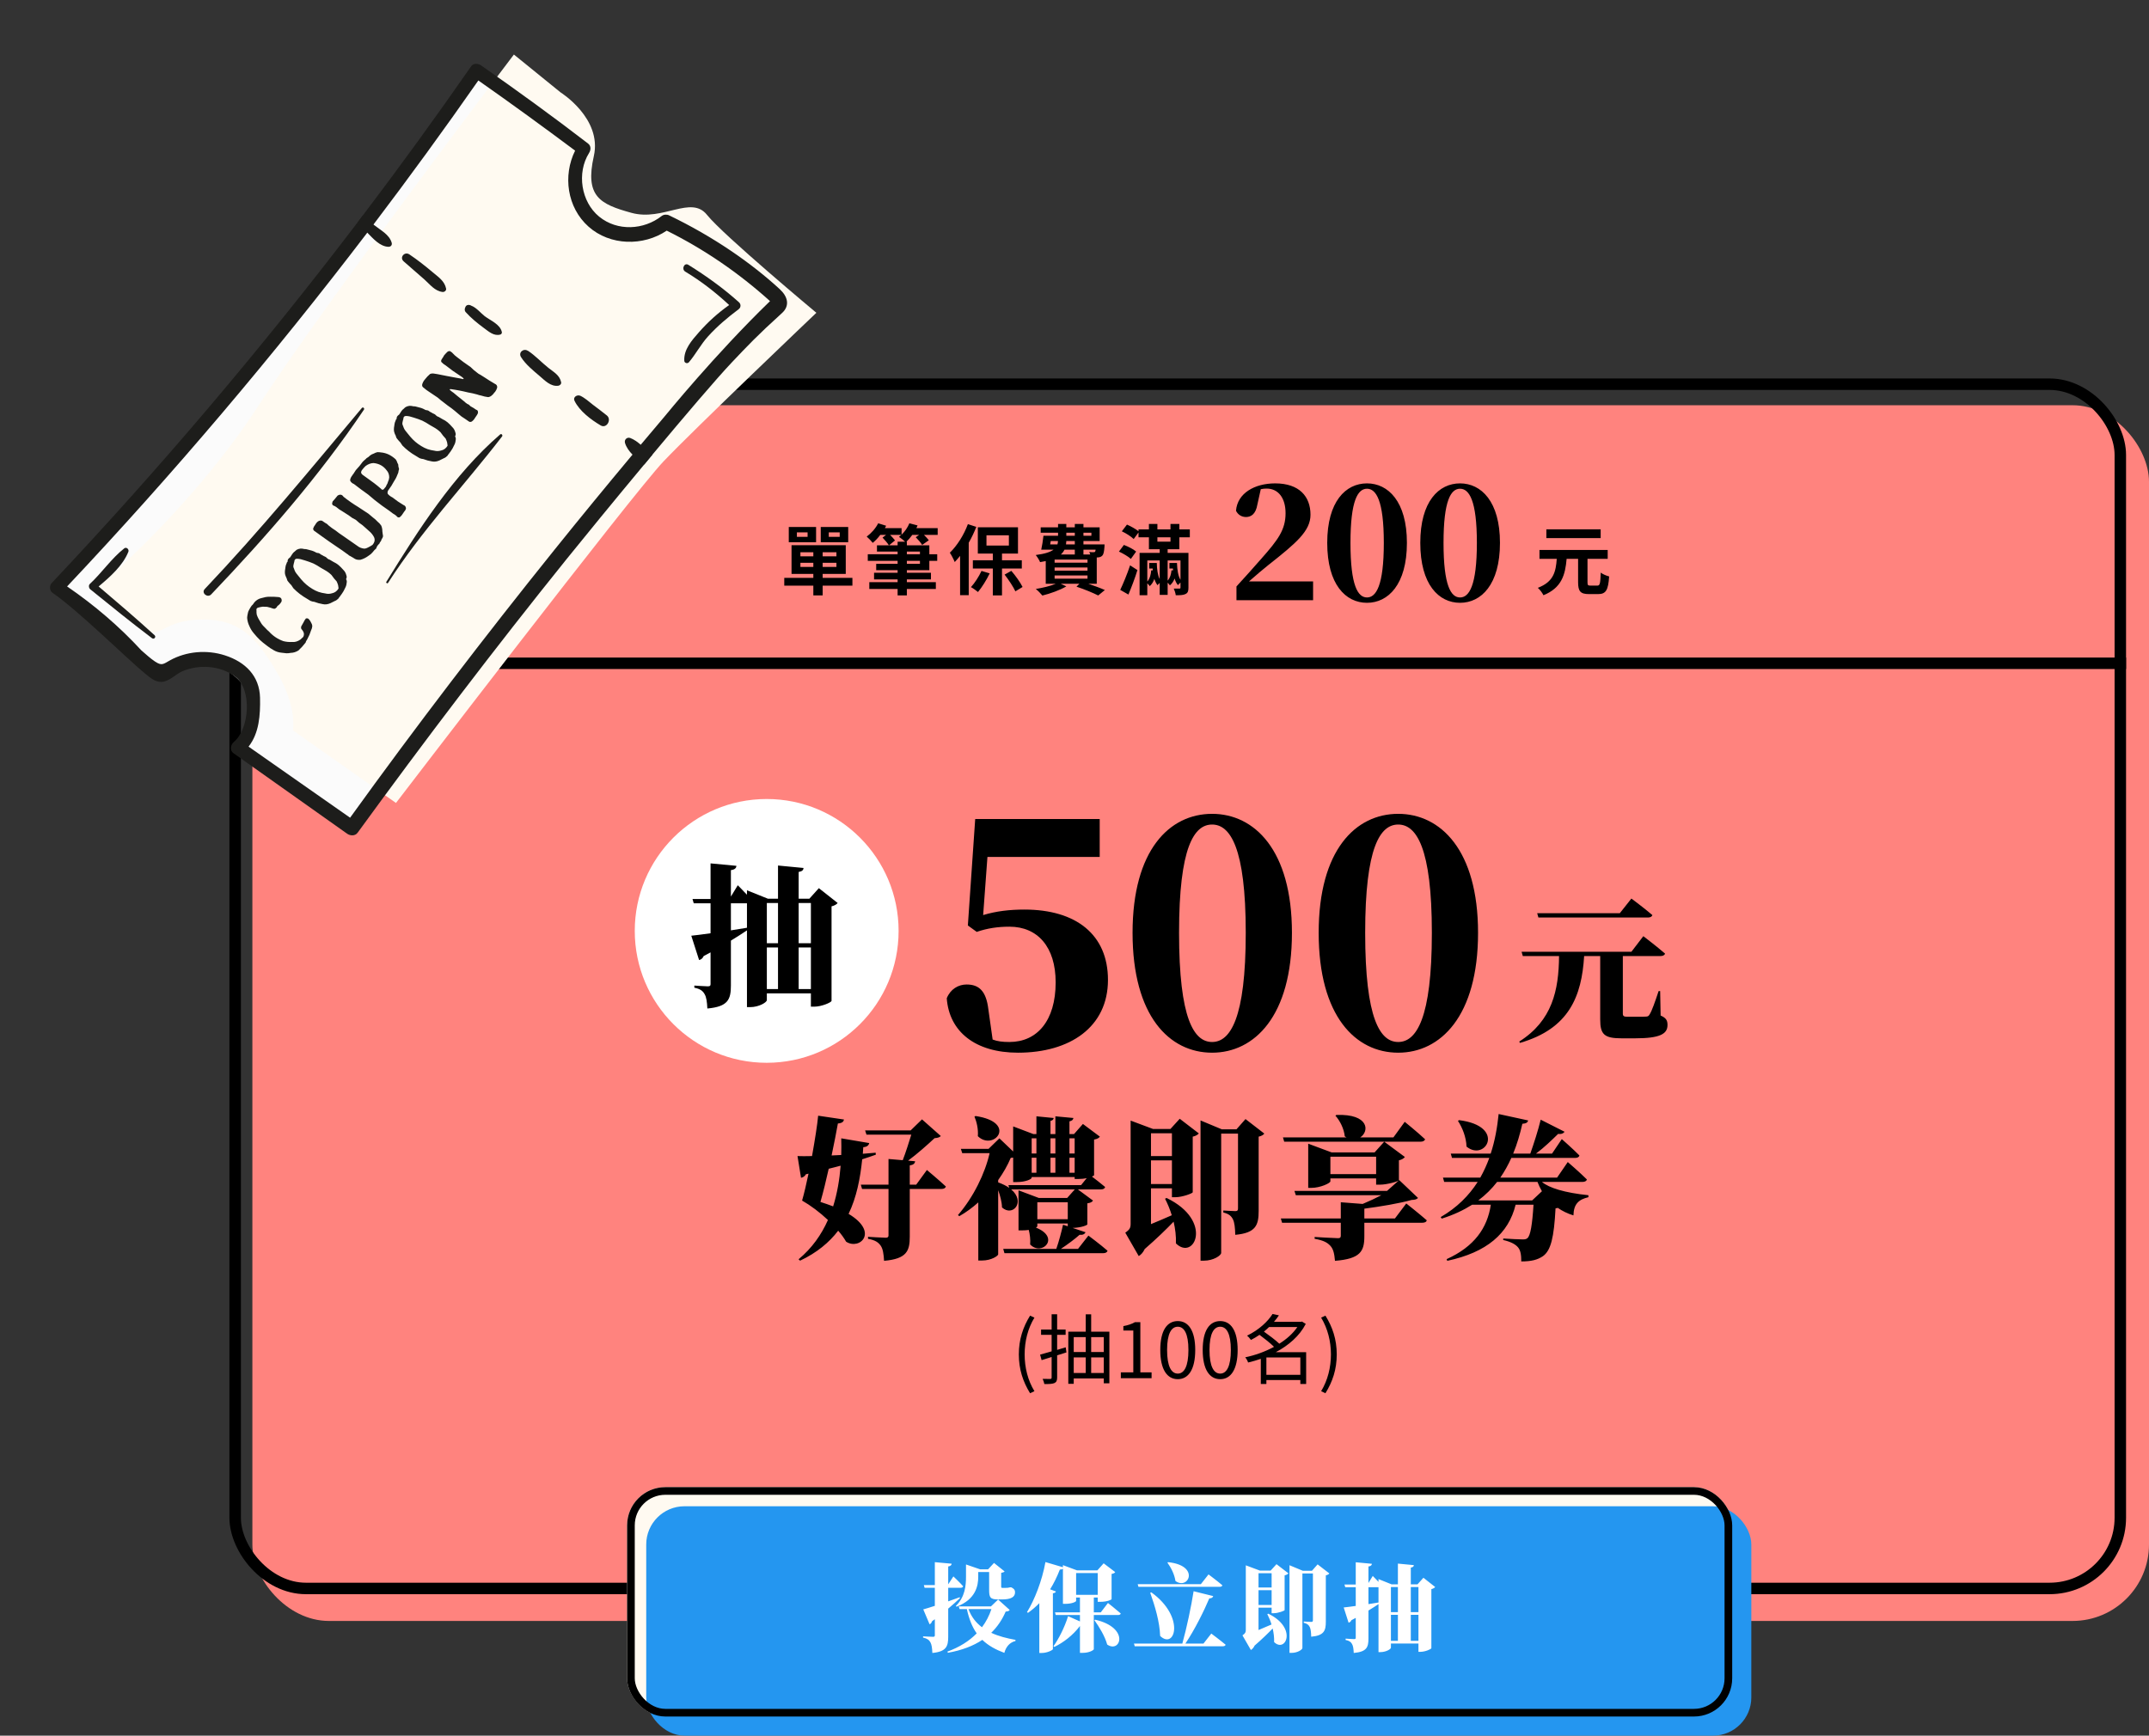 <svg width="562" height="454" viewBox="0 0 562 454" fill="none" xmlns="http://www.w3.org/2000/svg">
<rect x="0" y="0" width="562" height="454" fill="#333333" stroke="none"/>
<rect x="66" y="106" width="496" height="318" rx="20" fill="#FF837E"/>
<rect x="61.5" y="100.5" width="493" height="315" rx="18.5" stroke="black" stroke-width="3"/>
<line x1="63" y1="173.5" x2="556" y2="173.5" stroke="black" stroke-width="3"/>
<path d="M258.232 224.16L257.112 239.36C260.552 238.32 264.072 237.92 267.912 237.92C281.432 237.92 289.752 244.48 289.752 256.32C289.752 268.64 279.832 275.36 266.232 275.36C255.032 275.36 248.232 269.84 247.592 261.12C248.552 258.72 250.632 257.52 252.792 257.52C256.072 257.52 257.912 259.28 258.472 264L259.592 271.92C260.872 272.4 262.152 272.56 263.992 272.56C271.192 272.56 276.072 267.04 276.072 256.96C276.072 247.68 271.352 242.4 263.992 242.4C260.952 242.4 258.232 242.8 255.432 243.76L253.112 242.08L255.032 214.24H287.592V224.16H258.232ZM308.344 244C308.344 266.56 312.264 272.56 316.984 272.56C321.704 272.56 325.784 266.48 325.784 244C325.784 221.68 321.704 215.68 316.984 215.68C312.264 215.68 308.344 221.6 308.344 244ZM316.984 212.88C328.024 212.88 337.864 222.32 337.864 244C337.864 265.84 328.024 275.36 316.984 275.36C305.864 275.36 296.184 265.84 296.184 244C296.184 222.32 305.864 212.88 316.984 212.88ZM357.016 244C357.016 266.56 360.936 272.56 365.656 272.56C370.376 272.56 374.456 266.48 374.456 244C374.456 221.68 370.376 215.68 365.656 215.68C360.936 215.68 357.016 221.6 357.016 244ZM365.656 212.88C376.696 212.88 386.536 222.32 386.536 244C386.536 265.84 376.696 275.36 365.656 275.36C354.536 275.36 344.856 265.84 344.856 244C344.856 222.32 354.536 212.88 365.656 212.88Z" fill="black"/>
<path d="M214.56 314.4C215.76 314.8 216.88 315.16 217.88 315.56C218.96 312.12 219.56 308.48 219.84 304.92C218.84 305.2 217.8 305.44 216.72 305.72C216.04 308.8 215.28 311.88 214.56 314.4ZM229 301.52L229.04 302.04C227.92 302.44 226.76 302.84 225.48 303.24C224.96 308.32 224 313.2 221.92 317.52C229.96 322.32 224.8 327.08 221.28 324.8C220.72 323.84 220.04 322.88 219.2 321.92C216.84 325 213.64 327.68 209.24 329.76L208.84 329.4C212.36 326.48 214.84 322.92 216.52 319.12C214.4 317.12 212 315.32 209.76 314.04C210.28 312.24 210.88 309.72 211.44 307L210.76 307.16C210.48 307.68 210 308 209.48 308.08L208.56 302.4C209.52 302.44 210.8 302.44 212.36 302.4C213.12 298.16 213.76 294.08 213.96 291.84L220.72 292.84C220.6 293.32 220.4 293.76 219.12 293.88C218.76 295.96 218.16 298.96 217.48 302.24L220 302.12C220.04 300.64 220.04 299.2 220 297.76L227.32 299C227.16 299.64 226.72 300 225.76 300.08L225.64 301.8C226.76 301.72 227.88 301.6 229 301.52ZM239.6 309.88L242.4 306.04C242.4 306.04 245.52 308.64 247.36 310.36C247.24 310.8 246.8 311 246.24 311H237.92V323.48C237.92 327.24 237.12 329.28 231.2 329.8C231.08 328 230.92 326.72 230.32 325.84C229.72 325 228.96 324.4 227 324.04V323.52C227 323.52 230.84 323.76 231.64 323.76C232.16 323.76 232.36 323.56 232.36 323.16V311H225.44L225.12 309.88H232.36V303.16L236.08 303.48C236.88 301.44 237.72 298.72 238.32 296.8H226.6L226.24 295.68H238.16L241.12 292.8L246.04 297.16C245.68 297.52 245.28 297.64 244.4 297.72C242.6 299.4 239.92 301.8 237.48 303.6L239.32 303.76C239.24 304.36 238.84 304.72 237.92 304.84V309.88H239.6ZM254.84 292.08L255.12 291.92C266.28 293.6 259.88 301.24 255.72 297.2C255.88 295.32 255.4 293.4 254.84 292.08ZM271.28 318.92H279.24V314.48H271.28V318.92ZM261.04 308.68V309.28C262.24 309.72 263.2 310.2 263.92 310.72L263.72 310H282.72L284.2 308.16C283.56 308.32 282.8 308.4 281.92 308.4H281.04V307.88H269.8V308.08C269.8 308.4 268.32 309.2 265.84 309.2H264.96V302.8C264.76 302.84 264.56 302.84 264.32 302.88C263.52 304.8 262.4 306.76 261.04 308.68ZM271.04 297.76H269.8V301.72H271.04V297.76ZM276 297.76H274.72V301.72H276V297.76ZM281.04 297.76H279.68V301.72H281.04V297.76ZM279.68 302.84V306.76H281.04V302.84H279.68ZM274.72 302.84V306.76H276V302.84H274.72ZM269.8 302.84V306.76H271.04V302.84H269.8ZM281.92 326.68L284.64 323.2C284.64 323.2 287.76 325.52 289.64 327.16C289.52 327.6 289.08 327.8 288.52 327.8H262.68L262.36 326.68H276.24C276.92 324.76 277.6 322.16 278 320.36L279.24 320.76V320.04H271.28V320.76C271.28 320.84 271.16 320.96 270.92 321.12C277.44 323.68 272.48 328.72 269.4 325.52C269.52 324.24 269.32 322.84 269.04 321.72C268.52 321.8 267.92 321.84 267.24 321.84H266.36V311.36L271.68 313.36H279.08L281.08 311.12H264.44C268.28 314.36 264.88 318.4 262.04 315.84C262 314.36 261.56 312.76 261.04 311.32V328.12C261.04 328.44 259.36 329.72 256.8 329.72H255.84V314.52C254.32 315.88 252.64 317.12 250.88 318.12L250.52 317.84C254.6 313.12 257.6 306.92 258.8 301.64H251.64L251.28 300.52H258.52L261.36 297.76L264.96 301.2V294.64L270.24 296.64H271.04V292L275.56 292.44C275.52 292.8 275.28 293.08 274.72 293.2V296.64H276V292L280.72 292.44C280.64 292.88 280.4 293.16 279.68 293.32V296.64H280.88L283.2 294L287.64 297.32C287.36 297.68 287 297.92 286.12 298.08V307.4C286.12 307.48 285.92 307.6 285.56 307.76C286.4 308.4 287.92 309.56 289 310.48C288.92 310.92 288.48 311.12 287.92 311.12H281.88L285.84 314.04C285.6 314.4 285.24 314.64 284.36 314.76V320.28C284.36 320.44 282.92 321.12 280.52 321.2L283.88 322.32C283.68 322.8 283.2 323.08 282.32 323C281.12 324.08 279.24 325.48 277.44 326.68H281.92ZM301 309.72H306.48V303.52H301V309.72ZM301 302.4H306.48V296.44H301V302.4ZM306.08 295.32L308.52 292.64L313.52 296.48C313.24 296.8 312.72 297.16 311.92 297.32V311.88C311.84 312.16 309.2 313.16 307.4 313.16H306.48V310.84H301V320.2C302.68 319.52 304.52 318.72 306.44 317.88C305.96 316.32 305.36 314.88 304.68 313.56L305.08 313.36C317.44 319.32 312.32 329.96 307.52 325.24C307.6 323.4 307.36 321.44 306.92 319.56C305 321.56 302.44 324.04 299.36 326.72C298.96 327.6 298.36 328.24 297.8 328.56L294.28 322.44C295.48 321.6 295.68 321.16 295.68 320.08V293.12L301.56 295.32H306.08ZM325.72 292.72L330.64 296.52C330.4 296.84 329.92 297.16 329.16 297.32V316.76C329.16 320.44 328.44 322.52 323.04 323C323 321.16 322.84 319.76 322.44 318.96C322 318.08 321.4 317.52 319.92 317.16V316.64C319.92 316.64 322.44 316.8 323.08 316.8C323.64 316.8 323.76 316.56 323.76 316.08V296.52H319.36V327.72C319.36 328.4 317.32 329.76 314.88 329.76H313.96V293.08L319.52 295.4H323.36L325.72 292.72ZM347.92 307.12H359.88V302.56H347.92V307.12ZM348.24 301.44H359.48L362 298.64L367.4 302.64C367.16 302.96 366.68 303.32 365.84 303.52V308.72C365.8 309 362.76 309.88 360.92 309.88H359.88V308.24H347.92V309C347.92 309.48 345.28 310.72 342.92 310.72H342.12V299.16L348.24 301.44ZM335.84 298.64L335.52 297.52H352.16C352 297.44 351.84 297.36 351.68 297.24C351.48 295.24 350.4 293.12 349.24 291.84L349.48 291.64C358.08 291.32 358.16 295.96 355.72 297.52H364.4L367.36 293.44C367.36 293.44 370.72 296.16 372.68 298C372.56 298.44 372.08 298.64 371.52 298.64H335.84ZM364.8 318.72L367.76 314.8C367.76 314.8 371.12 317.44 373.12 319.2C373.04 319.64 372.56 319.84 371.96 319.84H356.8V323.4C356.8 327.28 355.8 329.28 349.12 329.8C348.96 328 348.72 326.76 347.92 325.88C347.16 325.08 346.28 324.48 343.8 324.04V323.56C343.8 323.56 349 323.88 349.92 323.88C350.44 323.88 350.64 323.72 350.64 323.24V319.84H335.28L334.96 318.72H350.64V314.48L356.36 314.92C358.08 314.2 359.8 313.4 361.24 312.64H338.88L338.52 311.52H362.72L365.92 308.68L370.84 313.36C370.48 313.72 370.08 313.84 369.16 313.88C365.88 314.8 361 315.6 356.8 316.16V318.72H364.8ZM381.28 293.2L381.56 293C394 294.56 388.48 304 383.52 299.92C383.44 297.48 382.44 294.96 381.28 293.2ZM400.68 314L403.24 311.6C402.76 310.76 402.36 309.92 402.08 309.16H391.52C390.16 310.92 388.52 312.56 386.6 314H400.68ZM413.84 309.16H403.24C405.08 310.72 409.16 312 415.4 312.64V313.16C412.88 313.76 411.56 314.88 411.48 317.92C409.92 317.44 408.56 316.76 407.4 315.96C407.2 316 407 316.04 406.8 316.08C406.4 323.64 405.6 327.12 403.48 328.6C402.12 329.52 400.52 329.96 397.84 329.96C397.84 328.36 397.68 327.04 396.96 326.24C396.24 325.4 394.92 324.76 393.12 324.36V323.96C394.8 324.08 397.44 324.2 398.24 324.2C398.84 324.2 399.16 324.12 399.44 323.88C400.24 323.24 400.72 320.28 401.04 315.12H396.36C394.52 322.68 388.8 327.6 378.48 329.8L378.32 329.36C385.56 326.08 388.96 321.24 389.88 315.12H385C382.72 316.56 380.12 317.8 377.04 318.76L376.76 318.36C381.04 315.88 384.16 312.72 386.44 309.16H377.68L377.36 308.04H387.12C388.04 306.4 388.84 304.64 389.48 302.88H379.72L379.4 301.76H389.84C390.96 298.4 391.56 294.88 391.92 291.4L399.64 293.08C399.52 293.56 399.2 293.88 398.12 293.96C397.52 296.6 396.76 299.24 395.72 301.76H400.2C401.12 299.16 402.28 295.56 402.92 292.88L409.16 296.04C408.92 296.44 408.36 296.72 407.48 296.6C405.92 298.12 403.84 300.16 401.68 301.76H405.88L408.44 297.96C408.44 297.96 411.4 300.56 413.04 302.24C412.96 302.68 412.52 302.88 411.96 302.88H395.24C394.44 304.68 393.48 306.4 392.36 308.04H407.2L410 303.96C410 303.96 413.2 306.72 415 308.52C414.88 308.96 414.44 309.16 413.84 309.16Z" fill="black"/>
<path d="M430.96 240H402.32L402 238.88H423.6L426.64 235.04C426.64 235.04 430.08 237.6 432.12 239.36C432 239.8 431.56 240 430.96 240ZM434.16 259.24L434.28 265.64C435.76 266.28 436.08 266.96 436.08 268.12C436.08 270.44 434.16 271.6 427.6 271.6H424.08C419.56 271.6 418.48 270.6 418.48 266.68V250.08H414.28C413.64 260.6 410.36 269.08 397.48 272.8L397.32 272.44C405.96 266.96 407.64 259.04 407.72 250.08H398.24L397.92 248.96H426.64L429.76 244.88C429.76 244.88 433.32 247.6 435.44 249.44C435.32 249.88 434.84 250.08 434.24 250.08H424.4V251.08V265.12C424.4 265.76 424.64 265.96 425.6 265.96H428.32C429.12 265.96 429.88 265.96 430.4 265.92C430.92 265.92 431.16 265.8 431.44 265.28C432 264.4 432.8 262.12 433.76 259.24H434.16Z" fill="black"/>
<circle cx="200.5" cy="243.5" r="34.5" fill="white"/>
<path d="M208.863 258.72H212.063V247.84H208.863V258.72ZM200.543 247.84V258.72H203.463V247.84H200.543ZM191.143 236.28V243.36C192.503 243.16 193.943 242.92 195.343 242.68V236.28H191.143ZM203.463 236.2H200.543V246.72H203.463V236.2ZM212.063 236.2H208.863V246.72H212.063V236.2ZM214.143 232.32L219.063 236.2C218.783 236.56 218.263 236.88 217.463 237.08V261.8C217.423 262.2 214.863 263.32 212.943 263.32H212.063V259.84H200.543V261.6C200.543 262.2 198.463 263.44 196.183 263.44H195.343V243.36C194.223 244.12 192.863 245 191.143 246.04V257.76C191.143 261.4 190.423 263.32 184.983 263.8C184.903 262.08 184.743 260.84 184.263 260.04C183.823 259.24 183.183 258.68 181.583 258.36V257.8C181.583 257.8 184.423 258 185.103 258C185.663 258 185.823 257.84 185.823 257.44V249.12L184.023 250.08C183.823 250.6 183.343 251.04 182.823 251.12L180.783 244.76C181.863 244.64 183.663 244.44 185.823 244.12V236.28H181.423L181.103 235.16H185.823V225.84L192.583 226.48C192.543 227.08 192.143 227.48 191.143 227.6V234.52L192.943 231.56C192.943 231.56 194.143 232.76 195.343 234.04V232.88L200.823 235.08H203.463V226.4L210.143 227.04C210.103 227.56 209.823 227.92 208.863 228.08V235.08H211.663L214.143 232.32Z" fill="black"/>
<path d="M219.6 140.42V139.26H216.74V140.42H219.6ZM221.82 137.84V141.84H214.64V137.84H221.82ZM211.2 140.42V139.26H208.4V140.42H211.2ZM213.42 137.84V141.84H206.28V137.84H213.42ZM209.32 148.3H212.7V147.22H209.32V148.3ZM209.32 144.46V145.52H212.7V144.46H209.32ZM218.74 145.52V144.46H215.14V145.52H218.74ZM218.74 148.3V147.22H215.14V148.3H218.74ZM222.92 151.16V153.2H215.14V155.74H212.7V153.2H205.1V151.16H212.7V150.12H207V142.62H221.18V150.12H215.14V151.16H222.92ZM234.74 141.7H236.72C236.28 141.3 235.56 140.72 235.08 140.44C235.3 140.28 235.5 140.1 235.7 139.92H232.78C233.28 140.42 233.78 140.98 234.06 141.36L232.5 142.64H234.74V141.7ZM240.58 144.28H237.16V144.98H240.58V144.28ZM240.58 147.48V146.7H237.16V147.48H240.58ZM245.22 138.14V139.92H241.64C242.12 140.4 242.62 140.94 242.9 141.32L241.16 142.54C240.84 141.98 240.08 141.14 239.48 140.52L240.36 139.92H238.58C238.08 140.6 237.56 141.22 237.04 141.7H237.16V142.64H243.04V144.98H245.1V146.7H243.04V149.14H237.16V149.82H243.46V151.56H237.16V152.28H244.74V154.06H237.16V155.74H234.74V154.06H227.34V152.28H234.74V151.56H228.58V149.82H234.74V149.14H229.14V147.48H234.74V146.7H226.94V144.98H234.74V144.28H229.34V142.64H232.46C232.12 142.08 231.4 141.24 230.8 140.62L231.72 139.92H230.2C229.6 140.74 228.92 141.44 228.24 142C227.9 141.56 227.14 140.76 226.66 140.36C227.84 139.5 229 138.2 229.66 136.88L231.74 137.52C231.64 137.72 231.52 137.94 231.42 138.14H235.78V139.86C236.64 139.04 237.38 137.96 237.82 136.88L239.96 137.44C239.86 137.68 239.76 137.9 239.66 138.14H245.22ZM253.12 137.1L255.32 137.82C254.78 139.2 254.12 140.62 253.34 141.96V155.68H251.08V145.4C250.62 145.98 250.14 146.52 249.68 147.02C249.46 146.44 248.8 145.16 248.4 144.58C250.26 142.78 252.08 139.94 253.12 137.1ZM256.68 149.34L258.82 149.98C258 151.7 256.78 153.64 255.76 154.86C255.34 154.5 254.46 153.86 253.92 153.58C254.92 152.48 256 150.82 256.68 149.34ZM257.98 140.02V142.7H263.84V140.02H257.98ZM267.22 148.72H262.04V155.74H259.64V148.72H254.42V146.56H259.64V144.8H255.72V137.92H266.22V144.8H262.04V146.56H267.22V148.72ZM262.72 150.3L264.48 149.32C265.62 150.64 266.84 152.36 267.42 153.54L265.54 154.68C265 153.5 263.78 151.66 262.72 150.3ZM275.8 150.52V151.36H284.4V150.52H275.8ZM281.08 143.78H278.38C278.16 144.24 277.84 144.66 277.44 145.04H281.08V143.78ZM274.78 141.52L274.64 142.4H276.54C276.62 142.12 276.66 141.82 276.68 141.52H274.78ZM278.86 139.34V140.14H281.08V139.34H278.86ZM285.42 139.34H283.34V140.14H285.42V139.34ZM281.08 142.4V141.52H278.86C278.84 141.82 278.82 142.12 278.78 142.4H281.08ZM286.52 143.78H283.34V145.04H285.12C285.04 144.8 284.96 144.56 284.84 144.38C285.32 144.44 285.74 144.46 285.96 144.44C286.14 144.44 286.26 144.44 286.38 144.32C286.44 144.22 286.5 144.06 286.52 143.78ZM284.4 148.44H275.8V149.26H284.4V148.44ZM284.4 146.38H275.8V147.18H284.4V146.38ZM286.82 152.7H284.62C286.26 153.26 287.88 153.86 288.94 154.34L287.2 155.76C285.92 155.12 283.68 154.16 281.52 153.46L282.28 152.7H277.4L278.86 153.38C277.22 154.36 274.64 155.28 272.6 155.78C272.24 155.32 271.4 154.46 270.88 154.06C272.7 153.76 274.68 153.3 276.1 152.7H273.48V146.76C273.02 146.86 272.52 146.96 272 147.04C271.8 146.52 271.24 145.62 270.86 145.18C273.24 144.88 274.66 144.4 275.52 143.78H272.3C272.52 142.78 272.76 141.32 272.88 140.14H276.7V139.34H272.16V137.94H276.7V137.06H278.86V137.94H281.08V137.06H283.34V137.94H287.58V141.52H283.34V142.4H288.86C288.86 142.4 288.84 142.78 288.84 143.02C288.74 144.26 288.62 144.96 288.28 145.32C288 145.64 287.58 145.78 287.14 145.8C287.06 145.8 286.94 145.82 286.82 145.82V152.7ZM295.1 155.52L292.96 154.3C293.7 152.76 294.76 150.22 295.54 147.88L297.46 149.12C296.8 151.26 295.92 153.56 295.1 155.52ZM297.12 144.28L295.74 146.2C295.08 145.58 293.72 144.78 292.62 144.28L293.92 142.54C295.02 142.96 296.44 143.66 297.12 144.28ZM302.68 140.54V141.68H306.1V140.54H302.68ZM308.72 146.6H305.36V151.88C306 151.16 306.28 150.16 306.36 149.2H306.78L306.74 148.72H305.82V147.26H307.8C307.86 149.14 308.12 150.7 308.72 151.66V146.6ZM300.54 147.26H302.52C302.56 149 302.78 150.5 303.28 151.46V146.6H300.04V152.12C300.72 151.34 300.98 150.24 301.06 149.2H301.48L301.44 148.72H300.54V147.26ZM308.42 143.66H305.36V144.62H310.8V153.7C310.8 154.64 310.64 155.08 310.04 155.38C309.46 155.68 308.64 155.7 307.48 155.7C307.42 155.16 307.18 154.44 306.96 153.96C307.58 153.98 308.24 153.98 308.44 153.96C308.64 153.96 308.72 153.9 308.72 153.7V152.38C308.46 152.6 308.2 152.86 308.06 153.06C307.68 152.62 307.38 152.02 307.18 151.32C306.92 152.02 306.52 152.64 305.94 153.12C305.82 152.92 305.6 152.64 305.36 152.42V155.6H303.28V152.48C303.06 152.68 302.84 152.9 302.72 153.08C302.36 152.64 302.1 152.08 301.88 151.42C301.64 152.16 301.24 152.82 300.68 153.32C300.54 153.1 300.28 152.8 300.04 152.58V155.7H298.02V144.62H303.28V143.66H300.46V140.54H297.74V139.28L296.48 141C295.84 140.36 294.48 139.48 293.38 138.98L294.72 137.22C295.74 137.66 297.02 138.38 297.74 138.96V138.48H300.46V137.06H302.68V138.48H306.1V137.06H308.42V138.48H311.16V140.54H308.42V143.66Z" fill="black"/>
<path d="M269.382 364.44C267.542 361.44 266.442 358.22 266.442 354.28C266.442 350.36 267.542 347.12 269.382 344.14L270.522 344.66C268.782 347.52 267.962 350.88 267.962 354.28C267.962 357.68 268.782 361.06 270.522 363.9L269.382 364.44ZM278.699 352.42L278.899 353.76L276.459 354.52V360.32C276.459 361.14 276.259 361.54 275.739 361.78C275.239 362 274.439 362.04 273.119 362.04C273.059 361.66 272.859 361.08 272.659 360.68C273.559 360.7 274.399 360.7 274.639 360.7C274.919 360.7 275.019 360.6 275.019 360.32V354.96L272.399 355.78L271.999 354.34C272.839 354.12 273.879 353.82 275.019 353.48V349.16H272.259V347.78H275.019V343.78H276.459V347.78H278.679V349.16H276.459V353.1C277.199 352.88 277.939 352.64 278.699 352.42ZM285.359 359.14H288.659V355.06H285.359V359.14ZM280.799 355.06V359.14H283.939V355.06H280.799ZM283.939 349.76H280.799V353.66H283.939V349.76ZM288.659 349.76H285.359V353.66H288.659V349.76ZM285.359 348.34H290.119V361.84H288.659V360.56H280.799V361.98H279.379V348.34H283.939V343.8H285.359V348.34ZM293.119 360.5V358.98H296.379V348.04H293.779V346.88C295.079 346.64 296.019 346.3 296.819 345.84H298.219V358.98H301.159V360.5H293.119ZM308.013 360.76C305.213 360.76 303.433 358.22 303.433 353.12C303.433 348.02 305.213 345.56 308.013 345.56C310.793 345.56 312.573 348.04 312.573 353.12C312.573 358.22 310.793 360.76 308.013 360.76ZM308.013 359.3C309.673 359.3 310.793 357.44 310.793 353.12C310.793 348.84 309.673 347.04 308.013 347.04C306.333 347.04 305.213 348.84 305.213 353.12C305.213 357.44 306.333 359.3 308.013 359.3ZM319.107 360.76C316.307 360.76 314.527 358.22 314.527 353.12C314.527 348.02 316.307 345.56 319.107 345.56C321.887 345.56 323.667 348.04 323.667 353.12C323.667 358.22 321.887 360.76 319.107 360.76ZM319.107 359.3C320.767 359.3 321.887 357.44 321.887 353.12C321.887 348.84 320.767 347.04 319.107 347.04C317.427 347.04 316.307 348.84 316.307 353.12C316.307 357.44 317.427 359.3 319.107 359.3ZM331.181 359.62H340.061V355.08H331.181V359.62ZM339.281 347.12H331.881C331.461 347.54 331.001 347.92 330.541 348.32C331.901 349.28 333.581 350.54 334.561 351.48C336.481 350.28 338.141 348.8 339.281 347.12ZM341.581 353.7V362.02H340.061V360.98H331.181V362.02H329.721V355.44C328.621 355.82 327.501 356.14 326.401 356.4C326.281 356 325.941 355.36 325.641 355.04C328.181 354.52 330.821 353.58 333.181 352.3C332.221 351.34 330.701 350.14 329.381 349.16C328.681 349.64 327.941 350.1 327.141 350.5C326.921 350.16 326.441 349.6 326.121 349.38C329.341 347.82 331.601 345.6 332.801 343.7L334.461 344.06C334.081 344.62 333.661 345.2 333.161 345.76H340.241L340.481 345.68L341.481 346.3C339.841 349.48 336.961 351.94 333.641 353.7H341.581ZM346.621 364.44L345.501 363.9C347.221 361.06 348.061 357.68 348.061 354.28C348.061 350.88 347.221 347.52 345.501 344.66L346.621 344.14C348.481 347.12 349.581 350.36 349.581 354.28C349.581 358.22 348.481 361.44 346.621 364.44Z" fill="black"/>
<path d="M418.6 138.46V140.76H404.4V138.46H418.6ZM415.94 153.18H417.74C418.4 153.18 418.52 152.66 418.62 149.78C419.14 150.2 420.16 150.62 420.82 150.78C420.58 154.36 419.98 155.4 417.94 155.4H415.54C413.28 155.4 412.7 154.64 412.7 152.3V146.18H409.7C409.34 150.34 408.42 153.76 403.64 155.7C403.36 155.1 402.7 154.22 402.16 153.76C406.32 152.2 406.88 149.5 407.12 146.18H402.6V143.86H420.44V146.18H415.16V152.3C415.16 153.06 415.28 153.18 415.94 153.18Z" fill="black"/>
<path d="M326.636 152.08H343.396V157H323.356V153.4C325.676 150.88 327.916 148.36 329.876 146.12C334.236 141.2 336.196 138.56 336.196 134.24C336.196 130.28 334.316 127.8 331.236 127.8C330.756 127.8 330.236 127.84 329.716 127.96L328.836 131.92C328.396 134.6 327.076 135.24 325.836 135.24C324.676 135.24 323.716 134.6 323.236 133.6C323.596 129 328.116 126.44 333.476 126.44C339.796 126.44 342.716 129.88 342.716 134.64C342.716 138.92 338.996 142.04 331.596 147.88C330.316 148.92 328.476 150.44 326.636 152.08ZM353.172 142C353.172 153.28 355.132 156.28 357.492 156.28C359.852 156.28 361.892 153.24 361.892 142C361.892 130.84 359.852 127.84 357.492 127.84C355.132 127.84 353.172 130.8 353.172 142ZM357.492 126.44C363.012 126.44 367.932 131.16 367.932 142C367.932 152.92 363.012 157.68 357.492 157.68C351.932 157.68 347.092 152.92 347.092 142C347.092 131.16 351.932 126.44 357.492 126.44ZM377.508 142C377.508 153.28 379.468 156.28 381.828 156.28C384.188 156.28 386.228 153.24 386.228 142C386.228 130.84 384.188 127.84 381.828 127.84C379.468 127.84 377.508 130.8 377.508 142ZM381.828 126.44C387.348 126.44 392.268 131.16 392.268 142C392.268 152.92 387.348 157.68 381.828 157.68C376.268 157.68 371.428 152.92 371.428 142C371.428 131.16 376.268 126.44 381.828 126.44Z" fill="black"/>
<g clip-path="url(#clip0_176_8105)">
<path fill-rule="evenodd" clip-rule="evenodd" d="M124.689 18.435C124.689 18.435 80.659 75.663 74.826 83.445C68.998 91.223 15.708 152.966 15.708 152.966L39.292 173.987C39.292 173.987 45.142 174.09 47.271 173.771C49.404 173.456 55.128 171.556 61.568 177.036C68.004 182.52 66.693 192.139 64.96 193.808C63.226 195.477 64.921 196.572 64.921 196.572L90.988 216.856C90.988 216.856 144.637 146.906 148.858 141.815C153.079 136.725 202.95 79.94 202.95 79.94C202.95 79.94 195.421 72.728 190.383 67.319C185.345 61.909 174.531 59.147 169.259 60.361C163.989 61.583 160.293 62.864 156.263 57.663C152.237 52.457 149.429 47.58 150.745 43.737C152.06 39.893 150.251 37.456 150.251 37.456L124.689 18.435Z" fill="#FBFBFB"/>
<path fill-rule="evenodd" clip-rule="evenodd" d="M134.393 14.265C134.393 14.265 85.206 78.985 67.624 106.08C50.041 133.175 25.793 153.404 25.793 153.404C25.793 153.404 29.227 159.118 35.457 163.633C41.929 168.334 41.574 162.617 51.423 162.085C62.626 161.483 67.097 166.856 72.451 175.913C77.801 184.974 76.613 191.053 76.613 191.053L103.553 210.032C103.553 210.032 165.309 129.321 173.533 120.678C181.756 112.036 213.493 81.82 213.493 81.82C213.493 81.82 189.054 61.437 184.898 56.209C180.743 50.981 173.412 57.948 165.143 55.676C156.873 53.405 152.923 51.376 155.299 40.821C157.524 30.953 146.559 24.137 146.559 24.137L134.393 14.265Z" fill="#FFFAF1"/>
<path d="M174.963 56.321C174.381 56.048 173.567 56.093 173.049 56.493C168.372 60.175 161.448 60.553 156.691 56.669C151.942 52.794 150.803 45.203 154.037 40.038C154.531 39.254 154.639 38.197 153.793 37.55C144.63 30.501 135.283 23.711 125.797 17.099C125.039 16.571 123.812 16.468 123.215 17.337C114.019 30.572 104.562 43.606 94.826 56.433C94.374 57.034 93.922 57.636 93.473 58.224C68.493 91.045 41.799 122.514 13.477 152.556C12.872 153.201 12.957 154.542 13.718 155.057C20.319 159.555 33.394 172.473 37.953 176.192C39.184 177.19 40.51 178.421 42.214 178.37C44.224 178.317 45.894 176.378 47.616 175.622C52.001 173.697 57.682 174.069 61.567 177.028C65.947 180.365 65.272 190.658 61.156 194.077C60.315 194.782 59.988 196.262 61.043 197.005C70.946 204.032 80.865 211.049 90.777 218.075C91.595 218.653 92.866 218.723 93.519 217.823C111.181 193.536 129.359 169.63 148.183 146.236C152.786 140.526 160.597 130.975 168.475 121.504C169.174 120.651 169.883 119.805 170.584 118.961C179.119 108.733 187.397 99.004 191.383 94.796C195.409 90.551 198.008 87.764 204.5 81.892C206.626 79.975 206.035 77.587 203.911 75.632C196.5 68.813 186.597 61.917 174.963 56.321ZM201.375 78.766C186.917 92.782 174.242 108.423 173.78 108.961C171.704 111.408 169.631 113.871 167.565 116.334C166.849 117.188 166.12 118.048 165.41 118.923C158.561 127.117 151.792 135.363 145.1 143.687C126.656 166.622 108.769 190.018 91.556 213.895C82.707 207.704 73.858 201.504 65.004 195.301C67.773 191.764 68.101 187.078 68.004 182.512C67.874 176.804 64.152 173.152 58.853 171.438C54.132 169.909 48.764 170.331 44.422 172.748C42.662 173.737 42.32 174.205 40.557 173.053C39.299 172.218 38.139 171.125 36.967 170.122C31.11 163.77 24.651 158.266 17.548 153.399C45.3 123.969 71.519 93.035 96.055 60.853C96.595 60.146 97.133 59.431 97.673 58.724C107.061 46.345 116.207 33.788 125.094 21.048C133.621 27.027 142.049 33.164 150.402 39.401C147.169 45.923 148.281 54.258 153.896 59.271C159.535 64.312 168.252 64.452 174.359 60.329C184.195 65.216 193.213 71.409 201.375 78.766Z" fill="#1D1D1B"/>
<path d="M102.435 63.502C102.608 64.126 102.173 64.586 101.559 64.557C99.354 64.472 97.591 62.42 96.056 60.861C95.939 60.749 95.823 60.637 95.724 60.531C94.961 59.783 94.217 59.004 93.482 58.223C93.931 57.635 94.386 57.029 94.835 56.432C95.764 57.203 96.715 57.968 97.674 58.732L97.826 58.858C99.51 60.209 101.827 61.34 102.435 63.502Z" fill="#1D1D1B"/>
<path d="M113.186 71.24C111.209 69.577 109.205 67.984 107.058 66.545C105.817 65.709 104.4 67.324 105.554 68.358C107.352 69.965 109.2 71.513 111.001 73.115C112.456 74.415 113.704 76.123 115.721 76.37C116.193 76.429 116.77 76.032 116.664 75.495C116.264 73.513 114.68 72.501 113.186 71.24Z" fill="#1D1D1B"/>
<path d="M126.74 82.689C125.83 81.996 124.525 80.395 123.233 79.958C123.178 79.921 123.124 79.883 123.058 79.86C123.023 79.846 122.987 79.832 122.952 79.818C122.499 79.644 121.923 79.794 121.728 80.283C121.704 80.349 121.676 80.411 121.645 80.477C121.484 80.801 121.496 81.322 121.751 81.604C123.193 83.21 124.87 84.569 126.607 85.847C127.884 86.79 129.209 87.974 130.861 87.508C131.093 87.444 131.301 87.137 131.248 86.892C130.846 84.838 128.298 83.872 126.74 82.689Z" fill="#1D1D1B"/>
<path d="M138.08 91.759C138.072 91.768 138.073 91.776 138.065 91.786C137.003 91.006 135.456 92.14 136.265 93.422C137.482 95.346 139.388 96.879 141.104 98.341C142.52 99.547 144.005 101.157 145.987 100.903C146.402 100.852 146.847 100.447 146.748 99.985C146.352 98.13 144.854 97.361 143.423 96.229C141.612 94.797 140.002 93.02 138.08 91.759Z" fill="#1D1D1B"/>
<path d="M155.086 105.893C153.987 105.035 152.954 104.07 151.685 103.483C151.682 103.488 151.682 103.496 151.679 103.501C150.899 103.195 149.79 103.886 150.239 104.824C151.525 107.517 154.579 109.802 157.099 111.288C158.635 112.189 160.027 109.78 158.719 108.688C157.545 107.715 156.29 106.829 155.086 105.893Z" fill="#1D1D1B"/>
<path d="M167.561 116.338C168.567 117.196 169.521 118.172 170.53 118.932C170.544 118.943 170.558 118.955 170.58 118.965C169.879 119.81 169.171 120.655 168.471 121.508C167.483 120.751 166.359 119.896 165.41 118.923C164.522 118.009 163.781 116.991 163.449 115.864C163.193 115.001 163.987 114.25 164.837 114.575C165.827 114.954 166.716 115.606 167.561 116.338Z" fill="#1D1D1B"/>
<path d="M32.484 143.444C29.141 146.079 26.622 149.838 23.488 152.755C23.099 153.122 23.244 153.855 23.621 154.159C28.963 158.481 34.285 162.808 39.766 166.943C40.296 167.344 40.913 166.6 40.421 166.154C35.643 161.789 30.72 157.598 25.793 153.404C28.815 150.875 32.102 147.961 33.566 144.349C33.828 143.714 33.08 142.978 32.484 143.444Z" fill="#1D1D1B"/>
<path d="M180.016 69.272C178.956 68.611 178.134 70.408 179.213 71.055C183.373 73.552 187.151 76.499 190.691 79.79C187.78 81.839 185.143 84.223 182.785 86.907C180.932 89.019 178.772 91.419 178.955 94.383C178.995 94.981 179.783 95.193 180.161 94.755C181.973 92.617 183.242 90.122 185.142 88.018C187.553 85.345 190.299 83.036 193.174 80.881C193.787 80.422 193.812 79.567 193.247 79.059C189.14 75.375 184.699 72.188 180.016 69.272Z" fill="#1D1D1B"/>
<path d="M94.633 106.718C81.185 122.756 67.962 138.88 53.54 154.08C52.568 155.102 54.261 156.498 55.229 155.481C69.608 140.408 83.524 124.479 95.171 107.164C95.417 106.803 94.927 106.373 94.633 106.718Z" fill="#1D1D1B"/>
<path d="M130.816 113.623C118.608 124.167 109.418 138.585 101.026 152.208C100.872 152.46 101.309 152.737 101.472 152.485C110.286 138.708 121.367 127.051 131.308 114.155C131.546 113.849 131.142 113.343 130.816 113.623Z" fill="#1D1D1B"/>
<path d="M79.981 161.792C79.736 162.115 79.53 162.448 79.376 162.793C79.152 163.157 78.956 163.506 78.784 163.844C78.672 164.223 78.733 164.506 78.967 164.7C79.182 164.948 79.335 165.222 79.436 165.522C79.515 165.829 79.491 166.149 79.368 166.466C79.275 166.652 79.153 166.791 78.996 166.886C78.862 167.038 78.718 167.174 78.56 167.291C77.852 167.788 77.134 167.998 76.402 167.926C75.604 167.969 74.842 167.895 74.112 167.708C72.629 167.183 71.37 166.34 70.326 165.173C70.023 164.929 69.738 164.654 69.467 164.344C69.241 164.111 69.007 163.878 68.758 163.625C68.508 163.355 68.301 163.052 68.121 162.717C67.918 162.409 67.736 162.095 67.565 161.767C67.405 161.472 67.268 161.142 67.144 160.776C67.078 160.434 67.055 160.059 67.077 159.667C67.02 159.464 67.065 159.269 67.213 159.082C67.345 158.997 67.499 158.932 67.67 158.895C68.018 158.804 68.368 158.738 68.715 158.693C69.111 158.704 69.489 158.715 69.86 158.736C70.163 158.793 70.454 158.873 70.734 158.957C71.025 159.075 71.326 159.17 71.643 159.238C71.802 159.262 71.946 159.219 72.084 159.109C72.139 159.015 72.213 158.953 72.304 158.927C72.416 158.803 72.492 158.673 72.526 158.538C72.999 158.24 73.367 157.833 73.641 157.316C73.752 156.619 73.467 156.242 72.782 156.178C72.084 156.111 71.365 156.08 70.624 156.093C70.266 156.083 69.887 156.109 69.494 156.171C69.135 156.276 68.771 156.369 68.4 156.441C67.705 156.577 67.086 156.939 66.544 157.536C66.408 157.71 66.285 157.886 66.174 158.058C66.061 158.204 65.945 158.325 65.818 158.421C65.682 158.595 65.571 158.766 65.481 158.931C65.377 159.132 65.276 159.319 65.16 159.487C64.947 159.837 64.824 160.192 64.786 160.556C64.698 160.924 64.647 161.276 64.632 161.613C64.698 162.395 64.888 163.103 65.203 163.744C65.505 164.467 65.9 165.105 66.381 165.658C66.885 166.278 67.406 166.849 67.948 167.376C68.519 167.904 69.121 168.396 69.746 168.851C70.329 169.319 70.954 169.737 71.616 170.1C72.244 170.466 72.934 170.674 73.687 170.741C74.089 170.78 74.484 170.828 74.866 170.874C75.25 170.898 75.628 170.863 76.01 170.777C76.721 170.763 77.401 170.552 78.066 170.134C78.728 169.514 79.346 168.834 79.924 168.081C79.956 167.968 79.999 167.849 80.043 167.722C80.133 167.604 80.218 167.473 80.297 167.322C80.488 166.914 80.698 166.492 80.924 166.06C81.071 165.686 81.208 165.296 81.348 164.893C81.542 164.527 81.647 164.149 81.672 163.752C81.638 163.429 81.538 163.137 81.369 162.881C81.228 162.546 81.021 162.243 80.765 161.961C80.552 161.731 80.297 161.682 79.981 161.792ZM86.225 146.403C85.911 146.313 85.645 146.147 85.431 145.899C85.294 145.755 85.127 145.647 84.929 145.568C84.763 145.515 84.593 145.429 84.424 145.305C84.101 145.161 83.795 144.977 83.515 144.752C83.347 144.674 83.161 144.636 82.96 144.625C82.801 144.602 82.66 144.547 82.541 144.456C82.25 144.292 81.936 144.155 81.599 144.046C81.229 143.941 80.855 143.839 80.472 143.747C80.336 143.696 80.188 143.659 80.034 143.639C79.877 143.641 79.728 143.633 79.578 143.617C79.264 143.528 78.938 143.49 78.599 143.495C78.243 143.532 77.896 143.641 77.574 143.814C77.426 143.917 77.289 144.036 77.167 144.174C76.996 144.304 76.848 144.437 76.712 144.564C76.609 144.696 76.515 144.819 76.425 144.938C76.289 145.158 76.153 145.378 76.003 145.595C75.951 145.715 75.874 145.798 75.786 145.849C75.348 146.152 75.164 146.495 75.227 146.888C75.068 147.004 74.981 147.157 74.956 147.345C74.9 147.507 74.835 147.679 74.754 147.852C74.677 148.16 74.625 148.457 74.601 148.739C74.535 149.08 74.498 149.397 74.5 149.694C74.501 150.012 74.549 150.3 74.654 150.557C74.712 150.76 74.783 150.936 74.87 151.093C74.957 151.204 75.012 151.334 75.021 151.474C75.088 151.777 75.221 152.019 75.426 152.212C75.672 152.525 75.933 152.819 76.199 153.078C76.37 153.359 76.539 153.624 76.719 153.866C77.772 154.948 78.952 155.857 80.252 156.594C80.555 156.791 80.87 156.982 81.193 157.173C81.507 157.31 81.842 157.393 82.205 157.424C82.901 157.699 83.637 157.898 84.409 158.027C85.05 158.171 85.708 158.089 86.396 157.785C86.787 157.613 87.184 157.415 87.575 157.197C87.743 157.135 87.908 157.048 88.063 156.936C88.222 156.82 88.379 156.686 88.537 156.523C88.607 156.364 88.708 156.224 88.84 156.093C89.008 155.853 89.191 155.594 89.395 155.329C89.722 154.88 89.993 154.392 90.224 153.871C90.471 153.433 90.615 152.987 90.644 152.531C90.746 152.127 90.695 151.775 90.495 151.493C90.696 151.156 90.719 150.811 90.565 150.443C90.432 149.891 90.163 149.42 89.757 149.038C89.39 148.609 88.987 148.205 88.561 147.829C88.147 147.485 87.692 147.201 87.2 146.979C86.861 146.798 86.537 146.607 86.225 146.403ZM86.704 150.425C86.939 150.713 87.157 151.002 87.36 151.31C87.593 151.573 87.82 151.823 88.034 152.071C88.192 152.387 88.317 152.723 88.418 153.07C88.461 153.215 88.484 153.374 88.487 153.53C88.521 153.667 88.531 153.815 88.52 153.968C88.103 154.63 87.552 155.032 86.865 155.176C86.248 155.369 85.656 155.389 85.094 155.233C84.476 155.154 83.877 155.014 83.29 154.822C82.719 154.612 82.181 154.352 81.672 154.03C80.57 153.372 79.601 152.545 78.76 151.545C78.345 151.062 77.942 150.565 77.55 150.054C77.368 149.833 77.217 149.584 77.098 149.315C77.02 149.072 76.93 148.843 76.832 148.606C76.699 148.372 76.676 148.082 76.762 147.735C76.805 147.561 76.843 147.384 76.881 147.207C76.949 147.069 76.982 146.926 76.984 146.765C77.028 146.383 77.234 146.182 77.609 146.152C77.956 146.154 78.291 146.191 78.616 146.267C79.382 146.476 80.125 146.705 80.853 146.96C81.593 147.202 82.285 147.52 82.924 147.91C83.566 148.326 84.213 148.716 84.88 149.083C85.559 149.445 86.166 149.894 86.704 150.425ZM93.69 132.623C92.345 131.809 91.06 130.914 89.835 129.937C89.452 129.341 88.938 129.239 88.288 129.638C88.043 129.962 87.788 130.269 87.528 130.565C87.335 130.769 87.159 130.972 86.987 131.17C86.718 131.822 86.878 132.21 87.472 132.346C87.784 132.504 88.07 132.703 88.329 132.933C88.611 133.183 88.915 133.388 89.241 133.558C89.894 133.96 90.539 134.371 91.172 134.788L92.147 135.495C92.459 135.653 92.767 135.816 93.058 135.98C93.371 136.231 93.662 136.488 93.933 136.752C94.225 136.962 94.511 137.169 94.793 137.372C95.106 137.623 95.402 137.884 95.682 138.156C95.951 138.394 96.206 138.629 96.456 138.852C97.016 139.301 97.466 139.844 97.802 140.479C98.127 141.174 97.996 141.856 97.412 142.533C97.021 142.798 96.611 143.031 96.197 143.23C95.895 143.398 95.598 143.493 95.303 143.512C94.585 143.451 93.954 143.199 93.417 142.761C92.162 141.875 90.895 140.995 89.63 140.124C88.988 139.708 88.368 139.256 87.762 138.769C87.136 138.381 86.526 137.946 85.946 137.456C85.809 137.312 85.668 137.172 85.507 137.039C85.362 136.98 85.214 136.896 85.068 136.791C84.8 136.599 84.519 136.404 84.225 136.215C83.529 136.033 82.938 136.372 82.455 137.234C82.174 137.582 81.983 137.935 81.881 138.292C81.925 138.623 82.078 138.842 82.335 138.963C82.941 139.403 83.546 139.844 84.151 140.276C85.418 141.194 86.698 142.085 87.985 142.951C88.501 143.302 89.014 143.649 89.516 143.989L90.423 144.647C90.58 144.739 90.726 144.844 90.86 144.963C90.905 144.993 90.954 145.018 91.012 145.043C91.042 145.091 91.088 145.129 91.129 145.163C91.23 145.285 91.356 145.359 91.499 145.401C91.814 145.584 92.123 145.763 92.424 145.935C92.929 146.346 93.534 146.507 94.243 146.429C95.009 146.227 95.742 145.859 96.454 145.318C96.835 145.092 97.172 144.799 97.465 144.437C97.735 144.064 98.047 143.734 98.39 143.461C98.492 143.057 98.712 142.69 99.049 142.358C99.24 142.221 99.338 142.055 99.354 141.859C99.576 141.656 99.718 141.401 99.774 141.099C99.928 140.894 100.055 140.666 100.145 140.408C100.179 140.18 100.163 139.965 100.096 139.755C100.052 139.518 100.02 139.266 99.995 138.997C99.998 138.45 99.899 137.942 99.694 137.477C99.427 137.078 99.097 136.726 98.716 136.426C98.356 136.027 97.958 135.674 97.521 135.358C97.131 135.05 96.74 134.726 96.359 134.379C95.488 133.781 94.589 133.198 93.69 132.623ZM99.628 118.343C99.326 118.286 99.01 118.264 98.685 118.281C98.528 118.33 98.367 118.374 98.214 118.418C98.065 118.495 97.919 118.568 97.76 118.638C97.38 118.749 97.025 118.943 96.698 119.206C96.564 119.358 96.424 119.49 96.276 119.584C96.127 119.661 95.995 119.746 95.872 119.838C95.7 120.036 95.525 120.2 95.33 120.341C95.162 120.496 95.002 120.643 94.859 120.787C94.578 121.182 94.299 121.547 94.014 121.891C93.666 122.254 93.345 122.622 93.052 122.976C92.805 123.367 92.564 123.741 92.323 124.099L92.29 124.072C92.212 124.27 92.104 124.428 91.972 124.559C91.879 124.699 91.803 124.838 91.736 124.975C91.611 125.228 91.554 125.475 91.568 125.711C91.778 126.142 92.111 126.433 92.56 126.604C93.177 127.077 93.794 127.542 94.412 128.015C95.04 128.466 95.668 128.926 96.296 129.377C96.889 129.853 97.469 130.342 98.03 130.837C99.264 131.822 100.526 132.745 101.817 133.614C102.139 133.873 102.463 134.119 102.777 134.34C103.111 134.517 103.415 134.722 103.688 134.964C103.857 135.267 104.119 135.391 104.478 135.333C104.701 135.177 104.91 134.971 105.103 134.72C105.297 134.401 105.506 134.094 105.728 133.797C105.964 133.56 106.112 133.287 106.168 132.985C106.138 132.526 105.915 132.233 105.512 132.1C104.506 131.506 103.544 130.848 102.635 130.117C102.164 129.889 101.758 129.583 101.407 129.191C101.258 128.789 101.372 128.38 101.744 127.96C102.181 127.386 102.573 126.773 102.906 126.128C103.072 125.816 103.266 125.497 103.481 125.172C103.64 124.877 103.78 124.568 103.902 124.243C103.995 124.056 104.077 123.853 104.155 123.639C104.179 123.45 104.208 123.256 104.256 123.057C104.347 122.892 104.374 122.728 104.342 122.57C104.298 122.425 104.249 122.26 104.194 122.083C104.198 121.9 104.179 121.707 104.143 121.498C104.074 121.356 104.006 121.214 103.924 121.069C103.835 120.755 103.692 120.459 103.505 120.179C102.978 119.68 102.388 119.268 101.741 118.933C101.078 118.608 100.376 118.406 99.628 118.343ZM101.101 123.012C101.55 123.501 101.777 124.107 101.792 124.848C101.77 125.24 101.663 125.631 101.471 126.022C101.428 126.196 101.368 126.363 101.302 126.517C101.179 126.702 101.082 126.885 101.014 127.061C100.959 127.248 100.855 127.402 100.71 127.53C100.588 127.715 100.459 127.871 100.323 128.006C100.041 128.168 99.826 128.128 99.684 127.887C99.092 127.365 98.466 126.854 97.818 126.362C97.203 125.914 96.579 125.467 95.95 125.008C95.636 124.778 95.322 124.556 95.008 124.327C94.771 124.2 94.588 124.009 94.453 123.75C94.397 123.433 94.5 123.131 94.757 122.84C95.013 122.503 95.301 122.184 95.617 121.888C96.291 121.393 96.983 121.139 97.69 121.121C99.146 121.267 100.283 121.9 101.101 123.012ZM114.734 109.064C114.42 108.974 114.154 108.807 113.94 108.56C113.803 108.416 113.636 108.308 113.438 108.229C113.271 108.176 113.102 108.09 112.933 107.966C112.61 107.821 112.304 107.637 112.024 107.413C111.856 107.335 111.67 107.297 111.469 107.286C111.31 107.262 111.169 107.208 111.05 107.117C110.759 106.953 110.445 106.816 110.108 106.707C109.738 106.601 109.363 106.5 108.981 106.408C108.845 106.357 108.697 106.32 108.543 106.3C108.386 106.302 108.237 106.294 108.087 106.278C107.773 106.188 107.447 106.15 107.108 106.156C106.751 106.193 106.405 106.301 106.083 106.475C105.935 106.578 105.798 106.696 105.676 106.835C105.505 106.965 105.357 107.097 105.22 107.224C105.118 107.357 105.024 107.48 104.934 107.598C104.797 107.819 104.661 108.039 104.512 108.256C104.46 108.376 104.383 108.459 104.295 108.509C103.857 108.813 103.673 109.156 103.736 109.549C103.577 109.665 103.49 109.817 103.465 110.006C103.408 110.168 103.344 110.34 103.263 110.512C103.186 110.821 103.134 111.118 103.109 111.4C103.044 111.741 103.006 112.058 103.009 112.355C103.01 112.673 103.058 112.961 103.163 113.218C103.22 113.421 103.292 113.597 103.379 113.754C103.466 113.865 103.521 113.995 103.53 114.134C103.597 114.438 103.73 114.68 103.935 114.873C104.181 115.185 104.442 115.48 104.708 115.739C104.879 116.02 105.048 116.285 105.228 116.527C106.281 117.609 107.461 118.518 108.761 119.255C109.064 119.452 109.379 119.643 109.702 119.834C110.016 119.97 110.351 120.054 110.714 120.084C111.41 120.36 112.146 120.559 112.917 120.687C113.559 120.832 114.217 120.75 114.905 120.445C115.296 120.274 115.693 120.076 116.083 119.858C116.251 119.796 116.417 119.709 116.572 119.597C116.73 119.48 116.887 119.347 117.046 119.184C117.112 119.03 117.217 118.884 117.349 118.754C117.517 118.513 117.7 118.255 117.904 117.99C118.23 117.54 118.502 117.053 118.733 116.532C118.98 116.094 119.124 115.648 119.153 115.191C119.255 114.788 119.204 114.436 119.004 114.154C119.205 113.817 119.228 113.472 119.074 113.104C118.941 112.552 118.672 112.081 118.266 111.698C117.899 111.27 117.496 110.866 117.07 110.49C116.656 110.146 116.201 109.862 115.709 109.64C115.373 109.454 115.046 109.268 114.734 109.064ZM115.216 113.081C115.452 113.369 115.67 113.659 115.873 113.967C116.106 114.229 116.333 114.48 116.547 114.727C116.704 115.043 116.83 115.38 116.93 115.726C116.974 115.871 116.997 116.03 116.999 116.187C117.034 116.323 117.043 116.471 117.032 116.624C116.616 117.286 116.064 117.689 115.378 117.832C114.76 118.025 114.168 118.045 113.607 117.889C112.988 117.81 112.39 117.67 111.803 117.478C111.232 117.268 110.694 117.008 110.184 116.686C109.083 116.028 108.114 115.201 107.273 114.202C106.858 113.718 106.455 113.221 106.063 112.71C105.88 112.489 105.73 112.24 105.611 111.971C105.533 111.728 105.443 111.499 105.344 111.262C105.212 111.029 105.189 110.738 105.274 110.391C105.317 110.218 105.356 110.04 105.394 109.863C105.462 109.725 105.495 109.582 105.496 109.421C105.541 109.039 105.747 108.838 106.121 108.808C106.469 108.81 106.803 108.847 107.129 108.923C107.895 109.133 108.638 109.361 109.366 109.616C110.106 109.858 110.797 110.176 111.437 110.567C112.078 110.983 112.726 111.372 113.393 111.739C114.073 112.109 114.679 112.558 115.216 113.081ZM129.419 100.404C128.491 99.866 127.567 99.293 126.661 98.681C126.31 98.476 125.968 98.262 125.633 98.038C125.296 97.882 124.984 97.686 124.71 97.436C124.419 97.225 124.134 96.997 123.852 96.747C123.583 96.509 123.318 96.258 123.061 96.006C121.793 95.156 120.566 94.255 119.374 93.305C119.05 93.067 118.753 92.798 118.482 92.488C118.268 92.24 118.015 92.039 117.728 91.87C117.444 91.782 117.172 91.866 116.9 92.129C116.61 92.422 116.336 92.715 116.093 93.017C116.001 93.25 115.876 93.457 115.724 93.64C115.611 93.786 115.516 93.948 115.434 94.121C115.333 94.346 115.339 94.545 115.453 94.717C115.765 95.061 116.131 95.341 116.548 95.579C117.154 96.066 117.771 96.53 118.4 96.99C119.039 97.427 119.678 97.856 120.315 98.277C120.648 98.475 120.95 98.702 121.207 98.954C121.285 99.15 121.214 99.207 120.986 99.135C120.741 99.094 120.49 99.041 120.246 98.978C119.876 98.919 119.5 98.848 119.116 98.777C118.341 98.653 117.572 98.503 116.81 98.344C116.035 98.174 115.248 98.017 114.45 97.874C114.077 97.837 113.715 97.777 113.352 97.7C113.068 97.658 112.779 97.697 112.477 97.818C111.982 98.237 111.539 98.706 111.142 99.222L111.156 99.233C111.147 99.272 111.135 99.277 111.123 99.245C110.951 99.443 110.805 99.647 110.685 99.857C110.581 100.058 110.505 100.243 110.448 100.405C110.336 100.784 110.393 101.071 110.616 101.28C111.199 101.794 111.82 102.255 112.482 102.664C113.144 103.121 113.797 103.561 114.452 103.989C114.735 104.238 115.016 104.479 115.31 104.715C115.611 104.934 115.899 105.157 116.165 105.37C116.771 105.857 117.392 106.318 118.031 106.755C118.649 107.228 119.242 107.712 119.816 108.219C120.378 108.74 120.989 109.192 121.654 109.581C121.98 109.797 122.297 110.013 122.612 110.243C122.835 110.405 123.094 110.411 123.385 110.257C123.745 109.991 124.04 109.654 124.264 109.243C124.419 109.038 124.568 108.821 124.704 108.601C125.064 108.11 125.109 107.682 124.842 107.329C124.685 107.237 124.515 107.151 124.338 107.066C124.204 106.993 124.072 106.899 123.95 106.783C123.639 106.625 123.334 106.45 123.04 106.261C122.896 106.134 122.752 105.999 122.619 105.85C122.485 105.777 122.347 105.709 122.197 105.647C121.894 105.45 121.614 105.226 121.353 104.97C120.735 104.496 120.13 104.018 119.535 103.517C119.235 103.252 118.926 102.996 118.609 102.741C118.297 102.537 117.996 102.31 117.718 102.064C117.536 101.89 117.578 101.793 117.835 101.774C118.217 101.819 118.6 101.882 118.98 101.948C119.742 102.069 120.493 102.212 121.239 102.381C122.017 102.577 122.8 102.746 123.594 102.885C123.996 102.971 124.388 103.071 124.758 103.177C125.093 103.307 125.45 103.402 125.816 103.465C126.412 103.665 127.027 103.804 127.671 103.88C128.052 103.832 128.396 103.661 128.698 103.353C128.857 103.237 128.995 103.088 129.118 102.903C129.21 102.763 129.325 102.634 129.47 102.506C129.727 102.169 129.911 101.787 130.028 101.365C130.055 100.892 129.847 100.572 129.419 100.404Z" fill="#1D1D1B"/>
</g>
<rect x="164" y="389" width="289" height="60" rx="10" fill="#FFFAF1"/>
<rect x="169" y="394" width="289" height="60" rx="10" fill="#2496F0"/>
<rect x="165" y="390" width="287" height="58" rx="9" stroke="black" stroke-width="2"/>
<path d="M250.15 420.275L249.975 420.075C252.375 417.725 252.625 414.75 252.625 412.45V409.225L256.325 410.5H258.4L259.95 408.825L262.725 411.05C262.575 411.225 262.275 411.35 261.825 411.425V415C261.825 415.25 261.875 415.35 262.125 415.35H262.55H262.975C263.1 415.35 263.425 415.35 263.575 415.325C263.725 415.3 264 415.25 264.175 415.2H264.4L264.55 415.25C265.25 415.625 265.45 415.925 265.45 416.525C265.45 417.725 264.4 418.375 262.075 418.375H260.975C258.875 418.375 258.675 417.75 258.675 415.825V411.2H255.825V412.45C255.825 414.65 255.275 418.35 250.15 420.275ZM247.975 420.775V428.125C247.975 430.625 247.5 432.025 243.825 432.375C243.775 431.1 243.65 430.2 243.325 429.6C242.975 428.975 242.5 428.6 241.4 428.35V428.025C241.4 428.025 243.5 428.15 244 428.15C244.375 428.15 244.475 428.025 244.475 427.75V423.55L243.75 424.075C243.65 424.425 243.425 424.75 243.1 424.875L241.45 420.975C242.1 420.8 243.175 420.475 244.475 420.05V415.325H241.8L241.6 414.625H244.475V408.625L248.875 409.025C248.85 409.4 248.6 409.65 247.975 409.75V414.425L249.325 412.35C249.325 412.35 250.975 413.9 251.875 414.925C251.825 415.2 251.55 415.325 251.2 415.325H247.975V418.875C248.95 418.525 249.975 418.175 250.975 417.8L251.05 418.025C250.3 418.75 249.275 419.675 247.975 420.775ZM259.275 420.9H253.275C254.025 422.95 255.25 424.475 256.8 425.65C257.875 424.225 258.7 422.625 259.275 420.9ZM261.025 418.4L264.05 421.125C263.875 421.4 263.625 421.5 263 421.55C262.1 423.65 260.85 425.525 259.225 427.1C261.125 428 263.325 428.55 265.575 428.95L265.55 429.25C264.1 429.6 263.1 430.7 262.65 432.35C260.375 431.5 258.45 430.45 256.9 428.95C254.525 430.525 251.575 431.675 247.9 432.325L247.75 432.025C250.9 430.875 253.475 429.25 255.425 427.25C254.275 425.625 253.425 423.55 252.85 420.9H250.95L250.725 420.2H259.15L261.025 418.4ZM286.2 423.8L286.425 423.675C295.575 425.8 293 432.55 289.55 430.175C288.95 427.975 287.475 425.575 286.2 423.8ZM281.425 411.475V417.175H287.075V411.475H281.425ZM287.875 421.75L289.75 419.3C289.75 419.3 291.85 420.95 293.1 422.05C293.025 422.325 292.75 422.45 292.375 422.45H286.05V431.4C286.025 431.6 284.95 432.35 283.1 432.35H282.425V425.325C280.525 427.8 278.175 429.6 275.725 430.8L275.5 430.6C276.85 428.75 278.4 425.7 279.325 422.75L282.425 424.125V422.45H276.1L275.9 421.75H282.425V417.875H281.425V418.75C281.425 418.975 280.375 419.525 278.6 419.525H277.975V410.35C277.8 410.475 277.525 410.575 277.175 410.55C276.425 412.475 275.575 414.2 274.625 415.725L276.15 416.3C276.05 416.525 275.85 416.7 275.35 416.775V431.375C275.325 431.625 273.85 432.375 272.475 432.375H271.8V419.35C270.875 420.3 269.9 421.125 268.85 421.875L268.575 421.7C270.55 418.5 272.525 413.475 273.4 408.6L277.975 409.95V409.4L281.675 410.775H286.975L288.625 408.925L291.65 411.225C291.5 411.45 291.275 411.6 290.7 411.7V418.3C290.7 418.425 289.6 419 287.725 419H287.075V417.875H286.05V421.75H287.875ZM305.3 408.75L305.475 408.625C313.95 409.5 310.8 416.025 307.4 413.55C307.15 411.8 306.225 410.025 305.3 408.75ZM318.95 415.075H297.725L297.525 414.375H314.05L316.05 411.825C316.05 411.825 318.325 413.525 319.675 414.675C319.6 414.95 319.325 415.075 318.95 415.075ZM300.8 416.625L301.1 416.525C310.05 422.975 307.275 431.625 303.4 427.925C303.275 424.225 302.05 420.15 300.8 416.625ZM314.725 429.925L316.775 427.3C316.775 427.3 319.125 429.05 320.525 430.225C320.45 430.5 320.15 430.625 319.775 430.625H296.75L296.55 429.925H309.2C310.35 425.8 311.55 420.075 312.15 416.225L317.275 417.5C317.175 417.825 316.9 418.1 316.25 418.1C314.925 421.25 312.525 426.15 310 429.925H314.725ZM329.125 419.825H332.55V415.95H329.125V419.825ZM329.125 415.25H332.55V411.525H329.125V415.25ZM332.3 410.825L333.825 409.15L336.95 411.55C336.775 411.75 336.45 411.975 335.95 412.075V421.175C335.9 421.35 334.25 421.975 333.125 421.975H332.55V420.525H329.125V426.375C330.175 425.95 331.325 425.45 332.525 424.925C332.225 423.95 331.85 423.05 331.425 422.225L331.675 422.1C339.4 425.825 336.2 432.475 333.2 429.525C333.25 428.375 333.1 427.15 332.825 425.975C331.625 427.225 330.025 428.775 328.1 430.45C327.85 431 327.475 431.4 327.125 431.6L324.925 427.775C325.675 427.25 325.8 426.975 325.8 426.3V409.45L329.475 410.825H332.3ZM344.575 409.2L347.65 411.575C347.5 411.775 347.2 411.975 346.725 412.075V424.225C346.725 426.525 346.275 427.825 342.9 428.125C342.875 426.975 342.775 426.1 342.525 425.6C342.25 425.05 341.875 424.7 340.95 424.475V424.15C340.95 424.15 342.525 424.25 342.925 424.25C343.275 424.25 343.35 424.1 343.35 423.8V411.575H340.6V431.075C340.6 431.5 339.325 432.35 337.8 432.35H337.225V409.425L340.7 410.875H343.1L344.575 409.2ZM368.95 429.2H370.95V422.4H368.95V429.2ZM363.75 422.4V429.2H365.575V422.4H363.75ZM357.875 415.175V419.6C358.725 419.475 359.625 419.325 360.5 419.175V415.175H357.875ZM365.575 415.125H363.75V421.7H365.575V415.125ZM370.95 415.125H368.95V421.7H370.95V415.125ZM372.25 412.7L375.325 415.125C375.15 415.35 374.825 415.55 374.325 415.675V431.125C374.3 431.375 372.7 432.075 371.5 432.075H370.95V429.9H363.75V431C363.75 431.375 362.45 432.15 361.025 432.15H360.5V419.6C359.8 420.075 358.95 420.625 357.875 421.275V428.6C357.875 430.875 357.425 432.075 354.025 432.375C353.975 431.3 353.875 430.525 353.575 430.025C353.3 429.525 352.9 429.175 351.9 428.975V428.625C351.9 428.625 353.675 428.75 354.1 428.75C354.45 428.75 354.55 428.65 354.55 428.4V423.2L353.425 423.8C353.3 424.125 353 424.4 352.675 424.45L351.4 420.475C352.075 420.4 353.2 420.275 354.55 420.075V415.175H351.8L351.6 414.475H354.55V408.65L358.775 409.05C358.75 409.425 358.5 409.675 357.875 409.75V414.075L359 412.225C359 412.225 359.75 412.975 360.5 413.775V413.05L363.925 414.425H365.575V409L369.75 409.4C369.725 409.725 369.55 409.95 368.95 410.05V414.425H370.7L372.25 412.7Z" fill="white"/>
<defs>
<clipPath id="clip0_176_8105">
<rect width="199.27" height="122.56" fill="white" transform="translate(0.117 153.678) rotate(-50.333)"/>
</clipPath>
</defs>
</svg>
